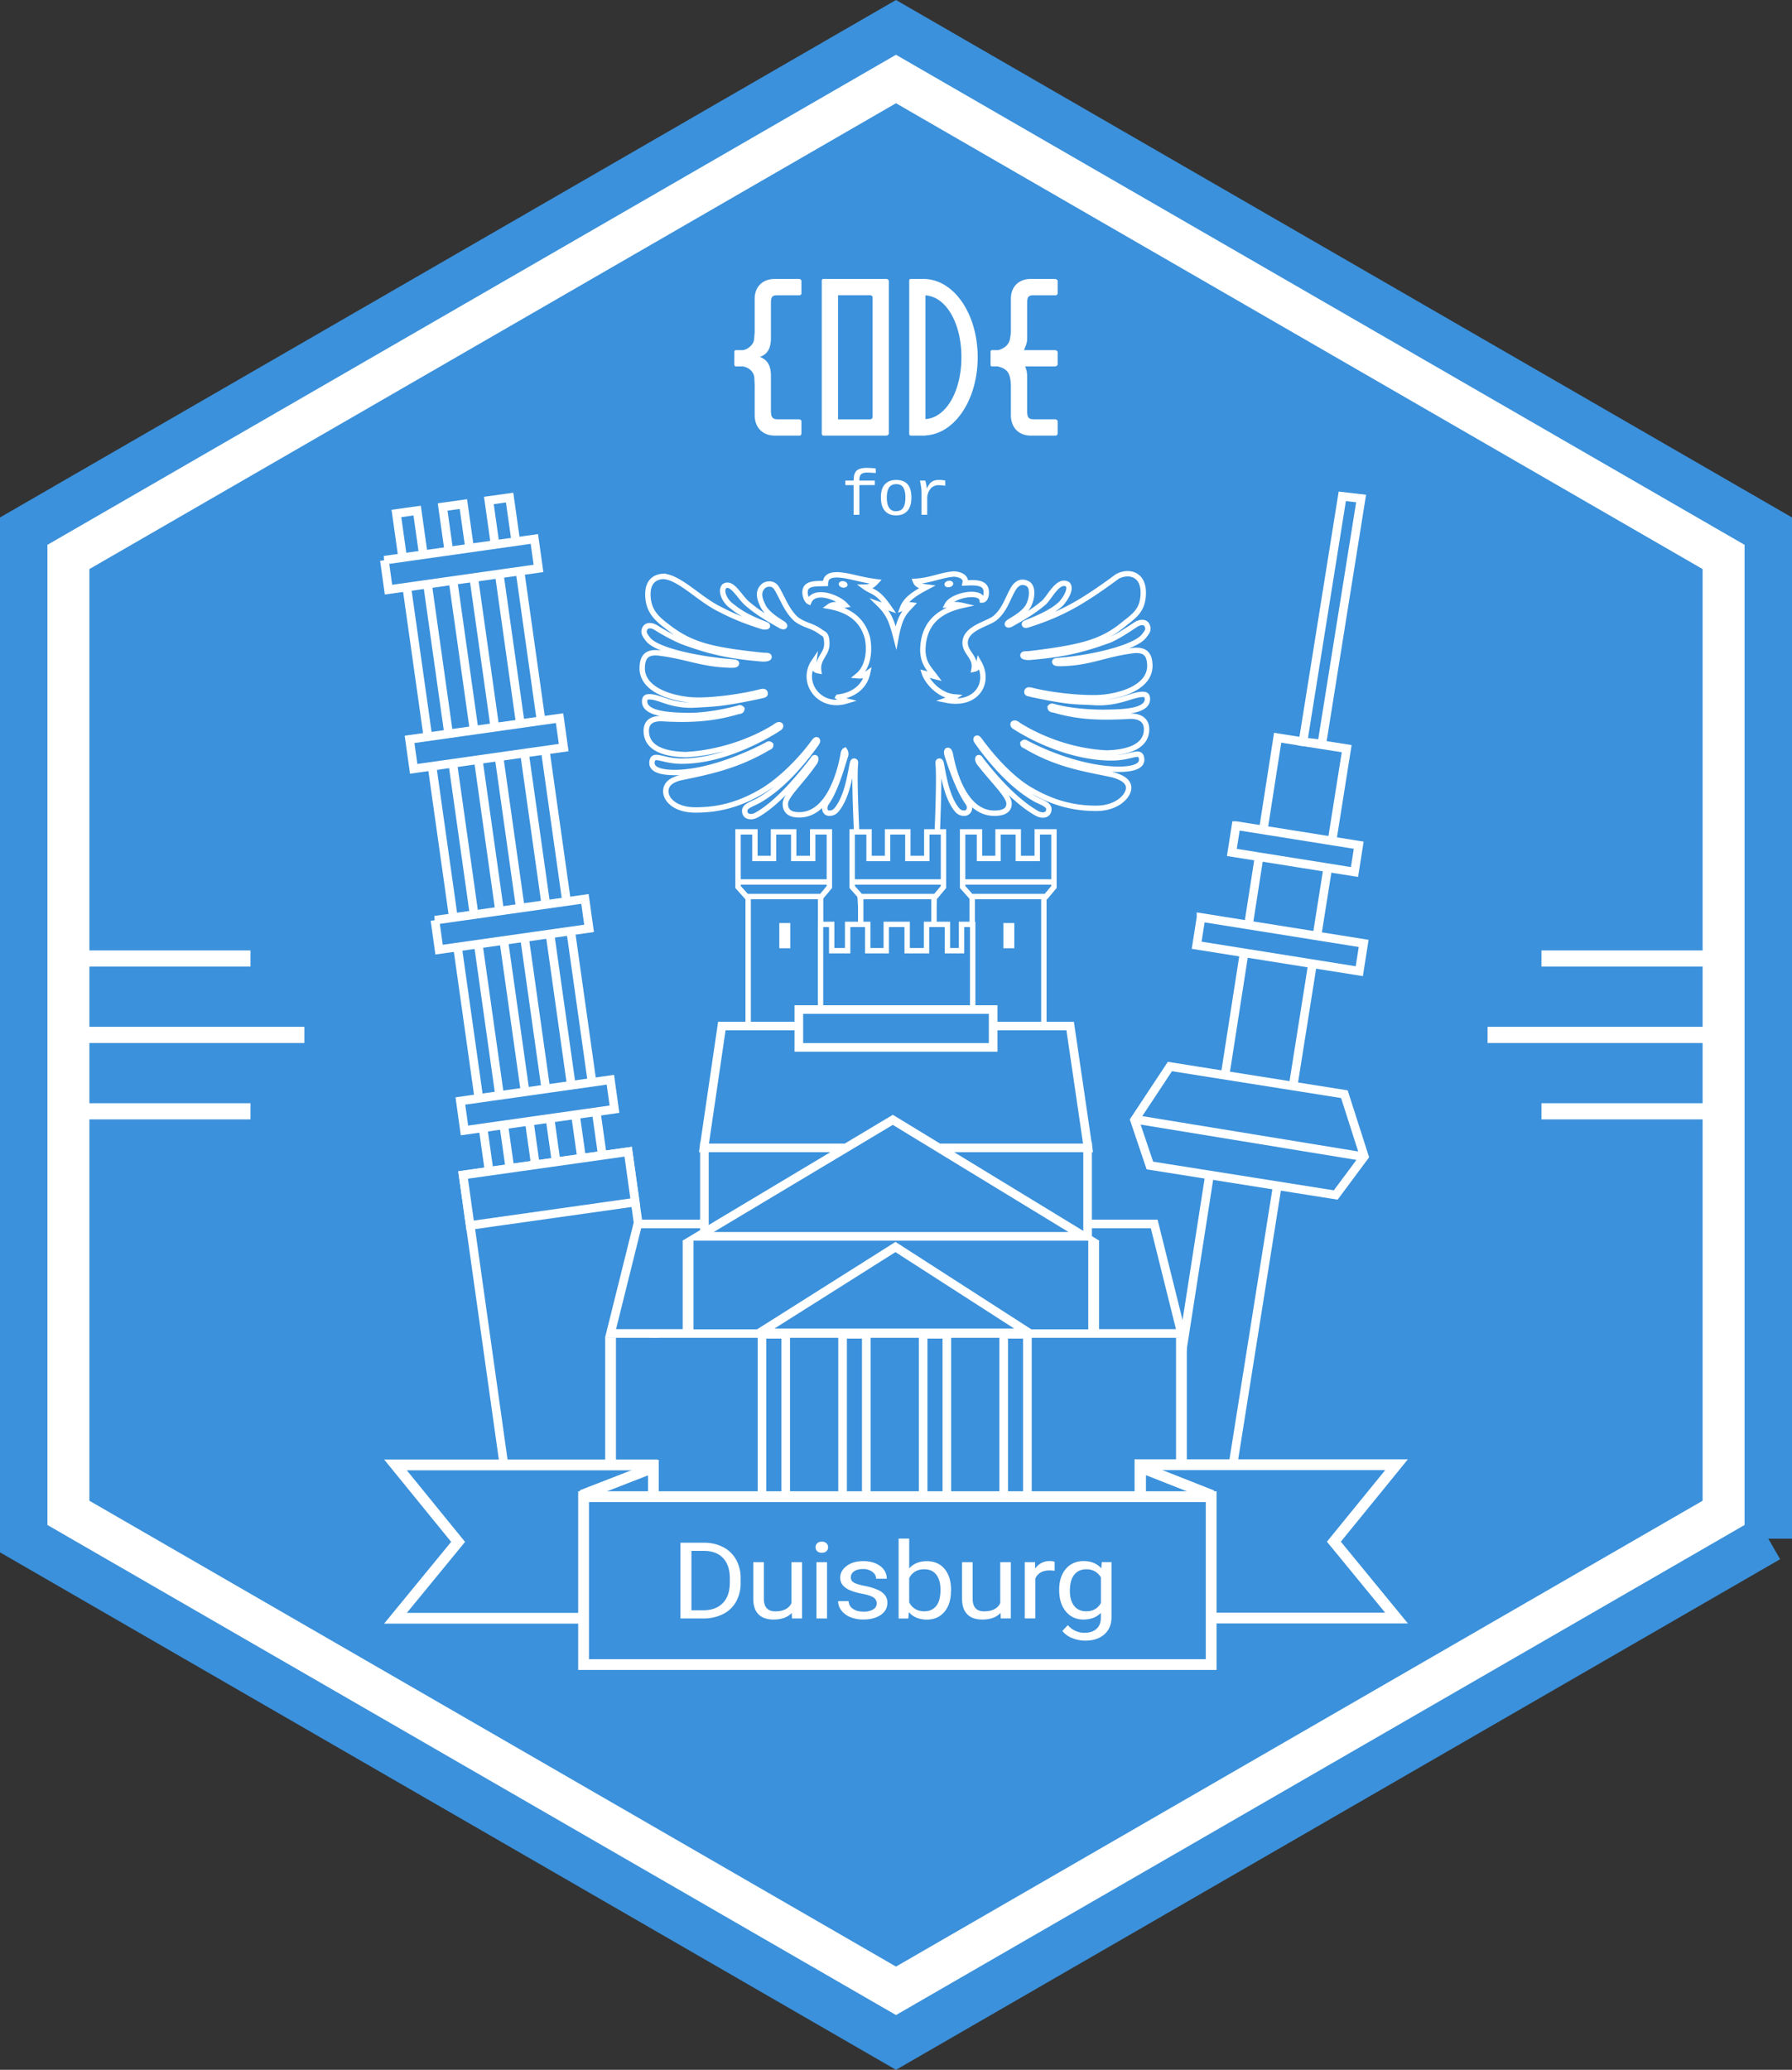 <svg xmlns="http://www.w3.org/2000/svg" viewBox="0 0 1662.77 1920">
  <rect x="0" y="0" width="1662.77" height="1920" fill="#333333" stroke="none"/>
  <defs>
    <clipPath id="a" transform="translate(-128.62)">
      <path fill="none" d="M0 0h1920v1920H0z"/>
    </clipPath>
  </defs>
  <path fill="#fff" d="M1640.77 1427.3V492.7L831.38 25.4 22 492.7v934.6l809.38 467.3 809.39-467.3z"/>
  <g clip-path="url(#a)">
    <path fill="none" stroke="#3b91db" stroke-width="44" d="M1640.77 1427.3V492.7L831.38 25.4 22 492.7v934.6l809.38 467.3 809.39-467.3z"/>
  </g>
  <path fill="#3b91db" d="M1579.83 1392.11V527.89L831.38 95.77 82.94 527.89v864.22l748.44 432.12 748.45-432.12z"/>
  <g clip-path="url(#a)">
    <path fill="none" stroke="#fff" stroke-miterlimit="10" stroke-width="5" d="M615.5 534.67c-7.41.29-14.4 4.52-14.34 16.61.1 14.15 6.68 21.47 17.36 29.44 22.18 17.34 40.39 22.06 89.07 27.18 3.84.33 5.87-.26 6 1.51 0 1.85-4.42 1.83-6.09 1.82-30.11-2.55-47.7-6.27-74.67-16.16a179 179 0 0 1-24.16-12.84c-2.88-1.84-7.53-3-9.81 0-2.75 4.17-.52 6.87 2.26 10.57 7.76 10.59 46.58 18.55 77 21.14 2 .39 5.14 0 5.29 1.51-.43 1.47-1.66 1.51-6 1.51-26.8-.82-39.37-7.9-66.42-11.32-10-.88-15 2.67-15.1 14.34.14 22.62 34.86 29.76 52.08 29.45 15.57.19 41.48-3.38 57.37-7.55 2.34-.51 3.94-.83 4.53.75.72 2.49-2 2.21-4.53 3-36.41 7.78-43.33 7.27-59.63 8.31-22.28 1.42-33-7.22-42.27-7.55-3.53-.11-5.28.33-5.29 4.53.36 11.76 24.47 12.61 41.52 12.83 13.92-.1 30.67-2.88 45.29-6.79 1.38-.54 2.29-.71 3.42.61-.16 2-1.74 2.29-3.42 2.41-23.47 7-44.35 8-67.94 6.79-11.54-1-17.31 2.4-17.36 11.33.17 14.33 13.19 21.24 36.23 21.89 29-1.33 59.83-11.27 83-25.67 1.84-1.48 4-2.86 5.29-1.51.63 2-1.64 2.72-3 3.78-21.91 13.76-55.8 29.41-88.31 29.46-18.86.12-27.25-8.64-27.93 1.51-.13 5.53 6.18 9 21.13 9.06 26.63-.15 58.9-11.8 85.39-25.57 1.42-.87 2.32-1.47 3.68-.1 0 2.34-1.58 1.92-3 3-28.48 16.66-53.12 21.8-81.87 27.7-6.18 1.91-12.37 4.86-12.48 12.32s8.46 17.72 28.68 17.36c21-.17 40.2-5.07 61.9-18.12 15.81-9.65 34.07-27.56 46.16-44.09 1.46-2 2.55-3.47 3.65-2.72.77.79.55 1.65-1.51 4.53-12.19 16.94-31.28 39.69-53.59 52.1-6 3.1-12.09 4.89-12.07 9.06 0 5.91 6.25 6.73 11.32 3.77 18.23-10.3 37-32.12 51.33-50.58 1-1.28 1.56-3.06 3-2.27.65 1 .07 3.59-1.51 5.29-12.36 17.67-26.12 29.62-26.41 37-.09 3.63.73 10.58 12.83 10.57 27.37 0 37.82-39.33 40.77-55.87.22-1.83.54-2.87 1.51-3.77a5.58 5.58 0 0 1 .75 4.53c-3.46 10.66-9.22 32.33-18.11 44.54-2.72 5.29-.48 9.09 3 9.06 4.41 0 6.28-2.48 8.18-5 7.48-10.62 10.39-25.58 13.05-40.14.49-1.65.59-3.53 2.17-3.16 1.25.29.93 1.77.75 3.78-1.75 21.85 4.55 128.5 6.4 150.45h64.92c1.89-22.47 7.42-128.32 5.65-150.45-.18-2-.5-3.49.75-3.78 1.58-.37 1.68 1.51 2.17 3.16 2.66 14.56 5.57 29.52 13.05 40.14 1.9 2.54 3.77 5 8.18 5 3.5 0 6.49-3.77 3.78-9.06-8.9-12.21-16.17-33.88-19.63-44.54-.34-1.59-.94-3.22 0-4.53 1.44-.8 2.32 1 3 3.77 3 16.54 13.39 54.35 40.77 54.36 12.1 0 13.67-5.43 13.59-9.06-.29-7.37-13.11-19.13-27.18-37-1.57-1.7-2.15-4.26-1.5-5.29 1.45-.79 2 1 3 2.27 14.28 18.46 33.09 38.77 51.32 49.07 5.07 3 11.34 2.14 11.32-3.77 0-4.17-6.09-6-12.07-9.06-22.31-12.41-41.4-35.16-53.59-52.1-2.06-2.88-2.28-3.74-1.51-4.53 1.1-.75 2.18.71 3.65 2.72 12.09 16.53 28.84 34.44 44.65 44.09 21.7 13 40.89 17.95 61.9 18.12 20.22.36 30.92-11.51 31-18.87s-8.57-10.41-14.75-12.32c-28.75-5.9-51.88-9.53-80.36-26.19-1.44-1.1-3-.68-3-3 1.35-1.37 2.26-.77 3.68.1 26.49 13.77 58.76 23.91 85.39 24.06 15-.1 21.26-3.53 21.13-9.06-.68-10.15-9.07-1.39-27.93-1.51-32.52 0-66.4-14.19-88.31-27.93-1.38-1.06-3.65-1.82-3-3.78 1.3-1.35 3.45 0 5.29 1.51 23.2 14.4 52.48 24.34 81.51 25.67 23-.65 36.82-7.56 37-21.89 0-8.93-6.57-13.12-18.12-12.08-23.58 1.17-44.46 1-67.93-6-1.69-.12-3.26-.36-3.42-2.41 1.13-1.32 2-1.15 3.42-.61 14.62 3.91 31.37 5.18 45.29 5.28 17-.22 41.16-.31 41.52-12.08 0-4.2-1.76-4.64-5.29-4.53-9.3.33-22.21 8.9-44.49 7.48-16.3-1-21 .3-57.41-7.48-2.57-.81-5.25-.53-4.53-3 .59-1.58 2.19-1.26 4.53-.75 15.89 4.17 41.79 7 57.37 6.79 17.22.32 51.94-6.82 52.08-29.44-.06-11.68-5.13-15.22-15.1-14.35-27.05 3.42-39.62 11.26-66.42 12.08-4.38 0-6.37 0-6.79-1.51.15-1.53 4-1.12 6-1.51 30.41-2.59 69.23-12.06 77-22.65 2.78-3.7 5-5.84 2.26-10.57-2.28-3-6.93-1.84-9.81 0-7.52 4.9-15.66 10.51-24.16 14.35-27 9.89-44.56 13.61-74.67 16.16-1.67 0-6.08 0-6.09-1.82.17-1.77 2.2-1.18 6-1.51 49.53-6 68.31-11.07 89.07-28.69 10.68-8 16.5-13.78 16.6-27.93.09-17.59-13.7-20.6-24-15.12-31.72 23.32-50.85 34.76-83.29 45-1.38.34-2.63.58-2.92-.48s.79-1.13 2-1.74c11.76-4.57 24.69-10.39 32.07-17.7 3.53-3.9 9.92-13.39 6-17.74-8.79-5-16 11-21.91 16.8-9.71 8.28-19 13.6-31 20.38-1.07.33-2.35.93-3 0-.37-.64.59-1.54 1.51-2.26 7.47-4.67 15.52-9.22 18.56-16.35 2.84-5.89 4-16.15-1.2-19.13-5.11-2.75-9.5-1.08-12.83 3.77-5.52 8.67-8 20-17.36 27.93-6.63 5.63-27.28 9.12-27.93 22.65-.17 10.16 10.35 13.21 8.3 24.92 3.16-.67 3.94-3 4.53-6 10.79 19-2.63 40.32-30.19 34.73 2.92-1 5.19-1.45 7.55-3-15.06-1.22-25.76-15.09-27.93-21.9 2.84.7 7 2.33 9.81 3-5.76-7.7-10.77-11.83-11.32-24.16.29-23.8 13.35-36.58 36.58-41.78-5.61-1.31-11.44-.65-13.94-.5 4.53-9 31.23-14.22 32.46-4.52 2.6 0 3.93-3.85 3.77-7.55-.17-8.9-9.37-8.85-19.62-8.31 1.39-6.32-6.4-8.2-10.57-8.3-12.36 1.09-20.89 5.86-35.48 6.79 1.64 4.11 6.11 4.7 10.57 5.29-10.52 5.57-19.5 11-22.64 19.62 4.24-1.57 5.26-3.42 8.3-3-6.49 6.92-10.64 10.22-14.34 30.2-3.86-14.78-6.23-21.72-15.1-30.53l8.8 3.07c-11.19-16.27-15.1-14.07-22.38-19.34 4.86-.1 7.06-1.54 10.23-4.94-17.44-2.33-23.42-5.57-35.14-6.39-5.65-.12-11.71.66-11.89 8.05-8.31.38-19.75-1.22-18.85 9.32.23 2.83 1.79 6.71 3.54 7.52 5.28-12.34 26.93-4.08 33.68 3.14-1.75.29-10.44-1.87-14.67 1.25 18.19 3.3 30.92 12.32 35.36 29.61 2.38 12.26.45 27-9.06 34.73 3.88.34 6.22-.25 9.06-2.27-2.26 10.49-10.78 20-27.27 22.11a21.38 21.38 0 0 0 7.65 3.56c-25.23 7.58-42.85-17.47-30.2-36.24-.73 5.59.81 7.64 4.53 8.31-1.59-11.51 7.49-15.12 7.55-24.92s-2.94-9.11-5.78-11.37c-8-5.89-14-5.56-22.15-11.28-9.39-8-13.35-20.77-18.87-29.44-2.39-3.91-7.34-4.54-11.32-2.26-6 4.77-4.91 11.09-1.51 18.11 3 7.14 11.4 12.7 18.87 17.37.92.72 1.88 1.62 1.51 2.26-.67.93-2 .33-3 0-12-6.78-21.24-12.1-31-20.38-7.47-5.84-14.6-21.58-21.88-16.61-4 4.35.43 14.22 7.54 18.87 8.9 7.31 18.69 11.81 30.45 16.38 1.21.61 2.18.8 2 1.74s-3 .82-4.43.48c-16.22-5.14-27.3-9.65-40.1-16.33-18.51-9.01-37.15-29.59-52.03-30.28z"/>
    <path fill="#fff" d="M785.44 542.67c-.19 1.09-1.73 1.73-3.44 1.42s-2.94-1.45-2.75-2.54 1.72-1.73 3.44-1.42 2.94 1.44 2.75 2.54"/>
    <path fill="none" stroke="#fff" stroke-miterlimit="10" stroke-width="2" d="M785.44 542.67c-.19 1.09-1.73 1.73-3.44 1.42s-2.94-1.45-2.75-2.54 1.72-1.73 3.44-1.42 2.94 1.44 2.75 2.54z"/>
    <path fill="#fff" d="M877.32 542.3c.19 1.09 1.73 1.73 3.44 1.42s2.94-1.45 2.75-2.54-1.72-1.73-3.44-1.42-2.94 1.44-2.75 2.54"/>
    <path fill="none" stroke="#fff" stroke-miterlimit="10" stroke-width="2" d="M877.32 542.3c.19 1.09 1.73 1.73 3.44 1.42s2.94-1.45 2.75-2.54-1.72-1.73-3.44-1.42-2.94 1.44-2.75 2.54z"/>
  </g>
  <path fill="#3b91db" d="M694.21 830.56h67.21v296.8h-67.21z"/>
  <path fill="none" stroke="#fff" stroke-width="5" d="M694.21 830.56h67.21v296.8h-67.21z"/>
  <path fill="#fff" d="M723.11 856.23h10.16v23.39h-10.16z"/>
  <g clip-path="url(#a)">
    <path fill="#3b91db" d="M798.64 830.55v69.08h68v-69.08h-68"/>
    <path fill="none" stroke="#fff" stroke-width="5" d="M798.64 830.55v69.08h68v-69.08z"/>
  </g>
  <path fill="#3b91db" d="M902.12 830.56h66.48v296.8h-66.48z"/>
  <path fill="none" stroke="#fff" stroke-width="5" d="M902.12 830.56h66.48v296.8h-66.48z"/>
  <g clip-path="url(#a)">
    <path fill="#3b91db" d="M769.57 822.82v-51.16h-15.48v24.66h-17.62v-24.66h-18.75v24.66h-17.24v-24.66h-15.66v51.11l7.88 8.85h69.49l7.38-8.8"/>
    <path fill="none" stroke="#fff" stroke-width="5" d="M769.57 822.82v-51.16h-15.48v24.66h-17.62v-24.66h-18.75v24.66h-17.24v-24.66h-15.66v51.11l7.88 8.85h69.49z"/>
  </g>
  <path fill="#fff" d="M931.01 856.23h10.16v23.39h-10.16z"/>
  <g clip-path="url(#a)">
    <path fill="#3b91db" d="M875.44 822.81v-51.15h-15.49v24.66h-17.57v-24.66h-18.79v24.66h-17.21v-24.66h-15.69v51.11l7.88 8.85h69.49l7.38-8.81"/>
    <path fill="none" stroke="#fff" stroke-width="5" d="M875.44 822.81v-51.15h-15.49v24.66h-17.57v-24.66h-18.79v24.66h-17.21v-24.66h-15.69v51.11l7.88 8.85h69.49z"/>
    <path fill="#3b91db" d="M977.94 822.82v-51.16h-15.49v24.66h-17.62v-24.66h-18.75v24.66h-17.24v-24.66h-15.66v51.11l7.87 8.85h69.5l7.38-8.8"/>
    <path fill="none" stroke="#fff" stroke-width="5" d="M977.94 822.82v-51.16h-15.49v24.66h-17.62v-24.66h-18.75v24.66h-17.24v-24.66h-15.66v51.11l7.87 8.85h69.5z"/>
  </g>
  <path fill="#3b91db" d="M902.55 1114.58v-257.1H892.2v24.41h-13.12v-24.41h-19.39v24.41h-17.96v-24.41h-19.39v24.41h-17.2v-24.41h-18.63v24.41h-14.78v-24.41h-10.38v257.1h141.2z"/>
  <path fill="none" stroke="#fff" stroke-width="5" d="M902.55 1114.58v-257.1H892.2v24.41h-13.12v-24.41h-19.39v24.41h-17.96v-24.41h-19.39v24.41h-17.2v-24.41h-18.63v24.41h-14.78v-24.41h-10.38v257.1h141.2zM789.85 818.11h86.63M892.27 818.11h86.64M683.58 818.11h86.64"/>
  <path fill="#3b91db" d="M1185.51 684.34l-106.99 686.5 62.06 9.81 108.99-686.18-64.06-10.13z"/>
  <path fill="none" stroke="#fff" stroke-width="8" d="M1185.51 684.34l-106.99 686.5 62.06 9.81 108.99-686.18-64.06-10.13z"/>
  <path fill="#3b91db" d="M1245.48 460.41l-36.44 227.69 17.47 2.02 36.44-227.69-17.47-2.02z"/>
  <path fill="none" stroke="#fff" stroke-width="8" d="M1245.48 460.41l-36.44 227.69 17.47 2.02 36.44-227.69-17.47-2.02z"/>
  <path fill="#3b91db" d="M1146.92 765.86l-3.9 24.87 113.8 18.17 3.91-24.88-113.81-18.16z"/>
  <path fill="none" stroke="#fff" stroke-width="8" d="M1146.92 765.86l-3.9 24.87 113.8 18.17 3.91-24.88-113.81-18.16z"/>
  <path fill="#3b91db" d="M1114.41 851.04l-4.05 25.78 150.91 24.08 4.05-25.79-150.91-24.07z"/>
  <path fill="none" stroke="#fff" stroke-width="8" d="M1114.41 851.04l-4.05 25.78 150.91 24.08 4.05-25.79-150.91-24.07z"/>
  <path fill="#3b91db" d="M1247.43 1015l-161.9-25.68-32.81 49.65 14.24 42.17 172.44 27.36 26.55-35.7-18.52-57.8z"/>
  <path fill="none" stroke="#fff" stroke-width="8" d="M1247.43 1015l-161.9-25.68-32.81 49.65 14.24 42.17 172.44 27.36 26.55-35.7-18.52-57.8zM1056.17 1038.77l206.42 33.79"/>
  <path fill="#3b91db" d="M367.82 476.31l89.16 632.16 19.24-2.7-89.15-632.15-19.25 2.69z"/>
  <path fill="none" stroke="#fff" stroke-width="8" d="M367.82 476.31l89.16 632.16 19.24-2.7-89.15-632.15-19.25 2.69z"/>
  <path fill="#3b91db" d="M410.72 470.28l89.16 632.16 19.24-2.7-89.15-632.15-19.25 2.69z"/>
  <path fill="none" stroke="#fff" stroke-width="8" d="M410.72 470.28l89.16 632.16 19.24-2.7-89.15-632.15-19.25 2.69z"/>
  <path fill="#3b91db" d="M453.62 464.25l89.15 632.16 19.25-2.7-89.15-632.15-19.25 2.69z"/>
  <path fill="none" stroke="#fff" stroke-width="8" d="M453.62 464.25l89.15 632.16 19.25-2.7-89.15-632.15-19.25 2.69z"/>
  <path fill="#3b91db" d="M429.737 1089.843l153.072-21.54 53.463 379.927-153.072 21.54z"/>
  <path fill="none" stroke="#fff" stroke-width="8" d="M429.737 1089.843l153.072-21.54 53.463 379.927-153.072 21.54z"/>
  <path fill="#3b91db" d="M429.69 1089.99l6.54 46.76 153.18-21.63-6.54-46.76-153.18 21.63z"/>
  <path fill="none" stroke="#fff" stroke-width="8" d="M429.69 1089.99l6.54 46.76 153.18-21.63-6.54-46.76-153.18 21.63z"/>
  <path fill="#3b91db" d="M427.17 1021.29l3.81 27.33 139.18-19.72-3.81-27.32-139.18 19.71z"/>
  <path fill="none" stroke="#fff" stroke-width="8" d="M427.17 1021.29l3.81 27.33 139.18-19.72-3.81-27.32-139.18 19.71z"/>
  <path fill="#3b91db" d="M403.6 853.58l3.81 27.32 139.18-19.72-3.82-27.32-139.17 19.72z"/>
  <path fill="none" stroke="#fff" stroke-width="8" d="M403.6 853.58l3.81 27.32 139.18-19.72-3.82-27.32-139.17 19.72z"/>
  <path fill="#3b91db" d="M380.02 685.85l3.82 27.33 139.18-19.72-3.82-27.32-139.18 19.71z"/>
  <path fill="none" stroke="#fff" stroke-width="8" d="M380.02 685.85l3.82 27.33 139.18-19.72-3.82-27.32-139.18 19.71z"/>
  <path fill="#3b91db" d="M356.67 519.66l3.81 27.32 139.18-19.71-3.82-27.33-139.17 19.72z"/>
  <path fill="none" stroke="#fff" stroke-width="8" d="M356.67 519.66l3.81 27.32 139.18-19.71-3.82-27.33-139.17 19.72z"/>
  <path fill="#3b91db" d="M567.6 1240.76h527.57V1440H567.6zM591.78 1135.39l-25.28 101.55h529.77l-25.29-101.55h-479.2z"/>
  <path fill="none" stroke="#fff" stroke-width="8" d="M591.78 1135.39l-25.28 101.55h529.77l-25.29-101.55h-479.2z"/>
  <path fill="#3b91db" d="M653.61 1063.82h355.56v167.91H653.61z"/>
  <path fill="none" stroke="#fff" stroke-width="8" d="M653.61 1063.82h355.56v167.91H653.61z"/>
  <path fill="#3b91db" d="M640.38 1148.12h374.84v85H640.38zM669.78 951.78l-16.58 113.01h356.37l-16.58-113.01H669.78z"/>
  <path fill="none" stroke="#fff" stroke-width="8" d="M669.78 951.78l-16.58 113.01h356.37l-16.58-113.01H669.78z"/>
  <path fill="#3b91db" d="M741.24 936.48h180.28v35.11H741.24z"/>
  <path fill="none" stroke="#fff" stroke-width="8" d="M741.24 936.48h180.28v35.11H741.24z"/>
  <path fill="#3b91db" d="M828.44 1038.78l-180.65 108.06h357.94l-177.29-108.06z"/>
  <path fill="none" stroke="#fff" stroke-width="8" d="M828.44 1038.78l-180.65 108.06h357.94l-177.29-108.06z"/>
  <path fill="#3b91db" d="M830.9 1156.74l-126.12 79.63h249.88l-123.76-79.63z"/>
  <path fill="none" stroke="#fff" stroke-width="8" d="M830.9 1156.74l-126.12 79.63h249.88l-123.76-79.63z"/>
  <path fill="#3b91db" d="M931.32 1237.7h22v192h-22z"/>
  <path fill="none" stroke="#fff" stroke-width="8" d="M931.32 1237.7h22v192h-22z"/>
  <path fill="#3b91db" d="M707.05 1237.7h22v192h-22z"/>
  <path fill="none" stroke="#fff" stroke-width="8" d="M707.05 1237.7h22v192h-22z"/>
  <path fill="none" stroke="#fff" stroke-width="10" d="M638.48 1150.62v86.58M1014.78 1150.62v86.58M566.55 1240.76v132.85M1096.22 1240.76v132.85"/>
  <path fill="#3b91db" d="M781.81 1237.7h22v192h-22z"/>
  <path fill="none" stroke="#fff" stroke-width="8" d="M781.81 1237.7h22v192h-22z"/>
  <path fill="#3b91db" d="M856.56 1237.7h22v192h-22z"/>
  <path fill="none" stroke="#fff" stroke-width="8" d="M856.56 1237.7h22v192h-22z"/>
  <path fill="#3b91db" d="M1295.82 1358.71l-58.13 71.39 58.13 70.85h-238.07v-142.24h238.07z"/>
  <path fill="none" stroke="#fff" stroke-width="10" d="M1295.82 1358.71l-58.13 71.39 58.13 70.85h-238.07v-142.24h238.07z"/>
  <path fill="#3b91db" d="M1121.53 1385.99v153.54l-63.21-24.95v-153.54l63.21 24.95z"/>
  <path fill="none" stroke="#fff" stroke-width="10" d="M1121.53 1385.99v153.54l-63.21-24.95v-153.54l63.21 24.95z"/>
  <path fill="#3b91db" d="M366.95 1358.88l58.13 71.39-58.13 70.86h238.06v-142.25H366.95z"/>
  <path fill="none" stroke="#fff" stroke-width="10" d="M366.95 1358.88l58.13 71.39-58.13 70.86h238.06v-142.25H366.95z"/>
  <path fill="#3b91db" d="M543.08 1385.81v150.98l63.2-24.53v-150.98l-63.2 24.53z"/>
  <path fill="none" stroke="#fff" stroke-width="10" d="M543.08 1385.81v150.98l63.2-24.53v-150.98l-63.2 24.53z"/>
  <path fill="#3b91db" d="M541.49 1388.33h582.34v155.75H541.49z"/>
  <path fill="none" stroke="#fff" stroke-width="10" d="M541.49 1388.33h582.34v155.75H541.49z"/>
  <g fill="#fff" clip-path="url(#a)">
    <path d="M996.77 1460.78q4-5.07 11.2-5.07 9 0 13.54 7.48V1487q-4.35 7.67-13.64 7.67-7.17 0-11.15-5t-4-13.87q0-9.94 4-15m-7.67 34.11a20.32 20.32 0 0 0 16.32 7.39q10.2 0 16.09-6.18v4.49q0 6.66-4 10.32t-11.17 3.67a19.9 19.9 0 0 1-15.45-7.09l-5.1 5.35a20.64 20.64 0 0 0 9.08 6.61 32 32 0 0 0 12.16 2.42q11.14 0 17.75-5.84t6.61-16v-51h-9l-.48 5.79q-5.9-6.75-16.4-6.75-10.25 0-16.45 7.21t-6.21 19.42q0 12.74 6.23 20.12m-10.44-46.08a11 11 0 0 0-4.36-.67 15.66 15.66 0 0 0-13.69 7l-.16-6h-9.55v52.21h9.82v-37.06q3.45-7.47 13.11-7.48a33.07 33.07 0 0 1 4.83.34zm-50 52.5h9.34v-52.16h-9.82v38q-3.71 7.62-15 7.62-10.62 0-10.62-11.87v-33.75h-9.82v34q.06 9.51 4.86 14.36t14 4.85q11.1 0 16.83-6.13zm-59.9-11.58q-3.93 5-11 5-9.55 0-14.06-8.2v-22.59q4.24-8.19 14-8.2 7.26 0 11.14 5t3.88 14.09q0 10-3.93 15m13.75-14.72q0-12.49-6-19.68t-16.43-7.19q-10.46 0-16.4 6.7v-27.65h-9.82v74.12h9l.48-6q5.94 7 16.82 7 10.2 0 16.25-7.27t6-19.22zm-72.39 17.93a17.05 17.05 0 0 1-8.94 2q-6.06 0-9.74-2.63a9 9 0 0 1-4-7.12h-9.72a14.05 14.05 0 0 0 3 8.62 19.6 19.6 0 0 0 8.31 6.2 31.44 31.44 0 0 0 12.21 2.22q9.81 0 16-4.23t6.16-11.21a11.46 11.46 0 0 0-2.2-7.12 17.22 17.22 0 0 0-6.77-5 57 57 0 0 0-11.91-3.57c-4.91-1-8.29-2-10.17-3.13a5.3 5.3 0 0 1-2.81-4.88 6.52 6.52 0 0 1 3-5.55c2-1.41 4.81-2.12 8.39-2.12a13.69 13.69 0 0 1 8.62 2.65 7.81 7.81 0 0 1 3.43 6.33h9.87a14.11 14.11 0 0 0-6.08-11.73q-6.08-4.59-15.84-4.58-9.29 0-15.26 4.44t-6 10.85a10.81 10.81 0 0 0 2.09 6.66 16.56 16.56 0 0 0 6.48 4.83 52.71 52.71 0 0 0 11.84 3.47q7.46 1.45 10.45 3.45a6.39 6.39 0 0 1 3 5.62 6.19 6.19 0 0 1-3.37 5.48m-51.91-54.07a5.86 5.86 0 0 0 4.32 1.45 6 6 0 0 0 4.36-1.45 4.83 4.83 0 0 0 1.48-3.62 5 5 0 0 0-1.48-3.66 5.9 5.9 0 0 0-4.36-1.5 5.76 5.76 0 0 0-4.32 1.5 5 5 0 0 0-1.46 3.66 4.85 4.85 0 0 0 1.46 3.62m9.17 10.23h-9.82v52.21h9.82zm-32.5 52.21h9.34v-52.21h-9.84v38q-3.71 7.62-15 7.62-10.62 0-10.62-11.87v-33.75h-9.82v34q0 9.51 4.86 14.36t14 4.85q11.1 0 16.83-6.13zm-81.42-62.68q11.35.09 17.54 6.74t6.19 18.62v4.1q0 12.32-6.56 19t-18.34 6.67h-10.72v-55.11zm-.69 62.68a40.28 40.28 0 0 0 18.23-4.1 28.31 28.31 0 0 0 12-11.48 34.81 34.81 0 0 0 4.22-17.42v-4.49a34.73 34.73 0 0 0-4.27-17.18 28.63 28.63 0 0 0-12-11.53 38 38 0 0 0-17.83-4.06h-21.74v70.26zM700.25 357.57v27.5c0 11.28 7.22 19 18.64 19h23.34c.52 0 1.41-.93 1.41-2v-11.31c0-1-1.31-1.82-2.35-1.82H721.5c-4.88 0-6.16-2.3-6.16-7.88v-32.3c0-11.38-4.63-15.57-10.26-17.63 5.64-2.06 10.26-6.24 10.26-17.62V281c0-5.48 1.1-7.12 6.16-7.12h20.73a2 2 0 0 0 1.42-1.89v-11.35c0-1-1.32-1.88-2.36-1.88h-22.4c-11.42 0-18.64 7.39-18.64 18.43v30.6s-.37 5.66-.65 7.59c-.71 5.1-7 9.47-10.83 9.41h-5.94c-1 0-1.45.82-1.45 1.86V338c0 1 .42 1.93 1.45 1.93h5.42c4.94-.07 11.18 4.09 11.66 10.3.14 1.8.34 7.38.34 7.38M809.68 387c0 1-1.35 2-2.39 2H777.6V273.85h29.69c1 0 2.39.84 2.39 1.88zm15.09 15.09V260.64c0-1-1.36-1.88-2.39-1.88h-58.46c-1 0-1.41.85-1.41 1.88v141.43c0 1 .37 2 1.41 2h58.46c1 0 2.39-.93 2.39-2M892.09 331.36c0 30.74-13.61 55.92-33.35 57.44V273.94c19.74 1.51 33.35 26.68 33.35 57.42m15.09 0c0-39.14-21-71.12-48.44-72.54v-.06H845c-1 0-1.36.85-1.36 1.88v141.43c0 1 .33 2 1.36 2h13.74v-.15c27.39-1.42 48.44-33.4 48.44-72.53M978.89 324.79h-28.77c1.48-3.77 3-6.29 3-11.28V281c0-5.48 1-7.12 6-7.12h20.73a2.05 2.05 0 0 0 1.53-1.88v-11.36c0-1-1.45-1.88-2.49-1.88h-22.4c-11.42 0-18.51 7.39-18.51 18.43v30.6a47.2 47.2 0 0 1-1.07 7.58c-1.46 4.94-4.72 7.54-10.54 9.42h-5.93c-1 0-1.32.82-1.32 1.85V338c0 1 .28 1.93 1.32 1.93h58.45c1 0 2.49-.9 2.49-1.93v-11.36c0-1-1.45-1.85-2.49-1.85"/>
    <path d="M951.17 339.89h-25.32c7 1.89 9.93 4.38 11.35 10.44a42.68 42.68 0 0 1 .78 7.24v27.5c0 11.28 7.09 19 18.51 19h23.34a2.15 2.15 0 0 0 1.55-2v-11.31c0-1-1.45-1.82-2.49-1.82H959.1c-4.88 0-6-2.07-6-7.65v-32.53a23 23 0 0 0-1.91-8.87M877.03 445.7a36.91 36.91 0 0 0-6-.49 12.63 12.63 0 0 0-4.71.77 9 9 0 0 0-3.34 2.32 18.08 18.08 0 0 0-2.87 4.82h-.15a36.2 36.2 0 0 0-1.41-7.33h-5a50.3 50.3 0 0 1 1.13 5.92 41.84 41.84 0 0 1 .4 5.24v20.54h5.27v-14.88a13.84 13.84 0 0 1 2.9-9 9.36 9.36 0 0 1 7.62-3.54 37.38 37.38 0 0 1 6.21.56zm-39 25.35q-2.09 3.13-6.74 3.13a7.08 7.08 0 0 1-6.33-3.21q-2.11-3.21-2.11-9.36t2.11-9.34c1.41-2.11 3.62-3.17 6.65-3.17s5.15 1 6.49 3.11 2 5.2 2 9.4-.7 7.35-2.08 9.44m4.13-21.77q-3.5-4.08-10.64-4.07-6.79 0-10.5 4.11t-3.63 12.29q0 7.92 3.62 12.19t10.38 4.28q6.94 0 10.62-4.24t3.67-12.23q0-8.26-3.48-12.33m-30.48.67v-4.16h-14.33v-.29a10.17 10.17 0 0 1 .72-4.25 4.35 4.35 0 0 1 2.27-2.2 12.1 12.1 0 0 1 4.6-.67c.92 0 2.27.06 4.06.18s3 .22 3.56.32v-4.25a36 36 0 0 0-3.68-.43 62.6 62.6 0 0 0-4.55-.19q-6.6 0-9.42 2.52c-1.89 1.68-2.83 4.53-2.83 8.53v.73h-7.73V450h7.68v27.54h5.32V450z"/>
  </g>
  <path fill="none" stroke="#fff" stroke-width="15" d="M82.42 960h200M82.42 889.13h150M82.42 1030.87h150M1580.31 960h-200M1580.31 889.13h-150M1580.31 1030.87h-150"/>
</svg>
